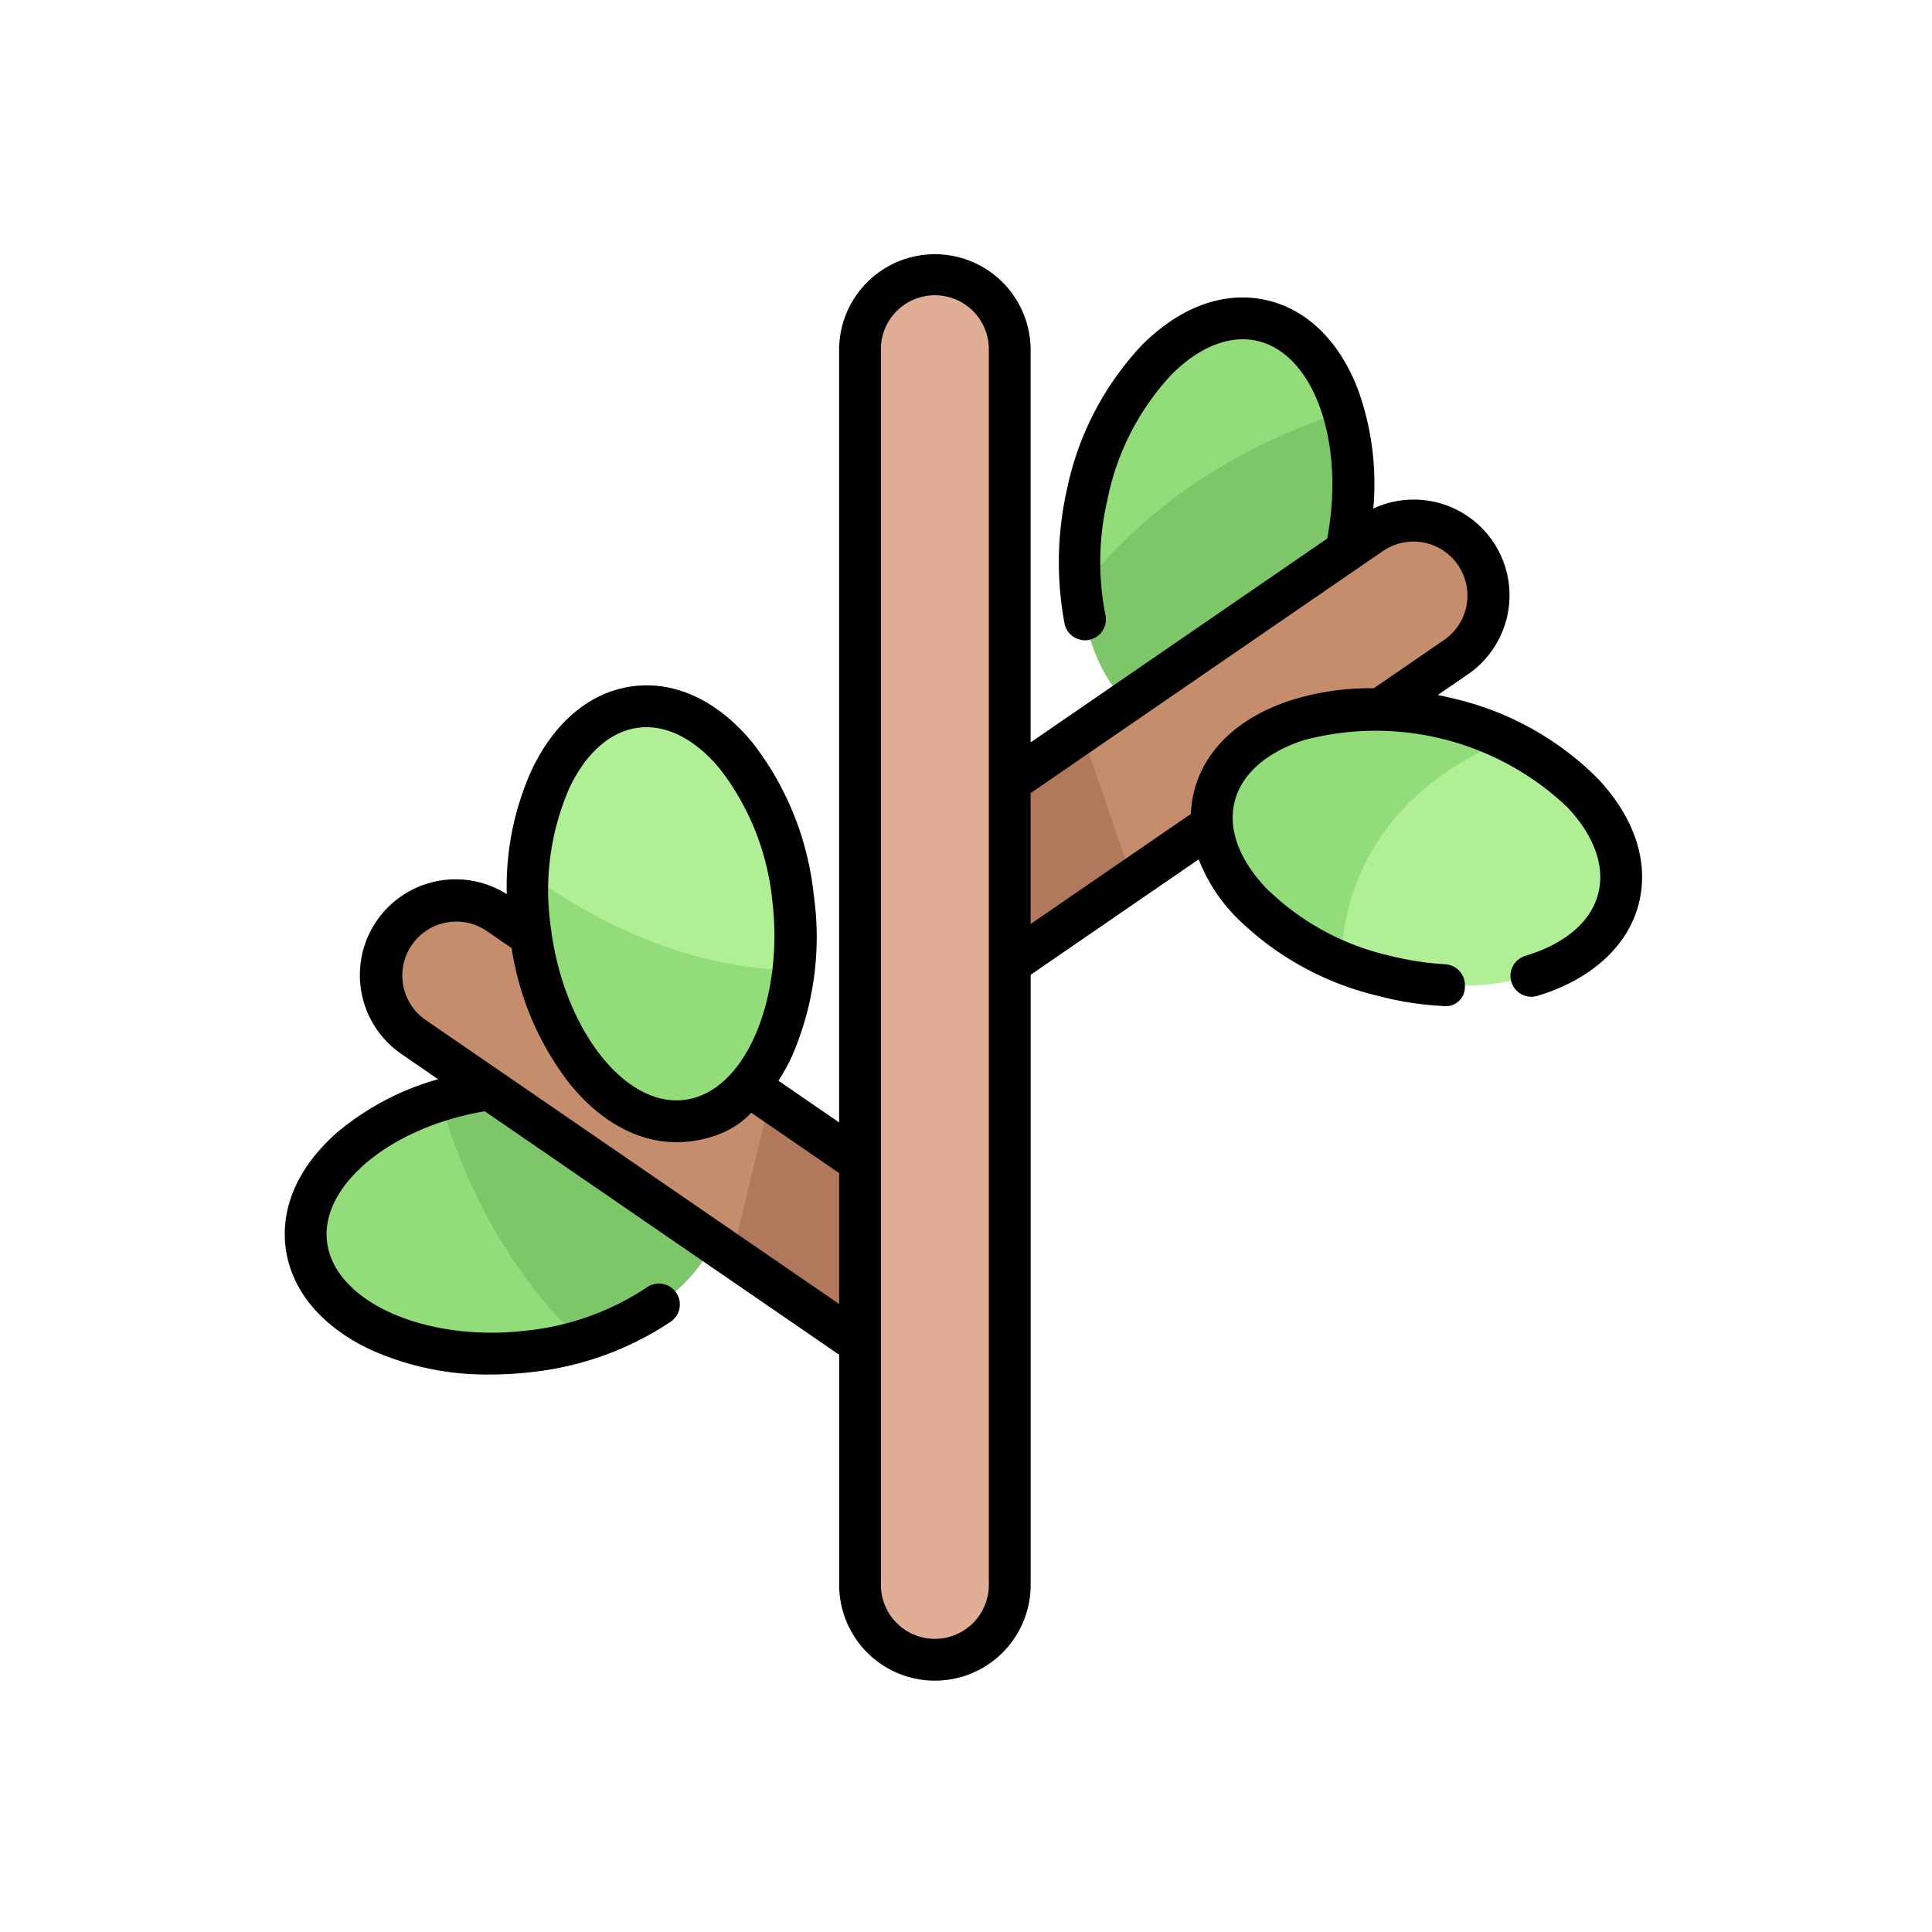 <svg height="190" viewBox="0 0 190 190" width="190" xmlns="http://www.w3.org/2000/svg"><g transform="translate(15.604 25)"><ellipse cx="20.494" cy="13.026" fill="#92dd7a" rx="20.494" ry="13.026" transform="matrix(-.993 .116 -.116 -.993 56.731 105.521)"/><path d="m73.889 298.79a31.556 31.556 0 0 0 -5.657 1.186c1.421 5.093 5.215 15.577 13.869 23.644 8.533-2.487 14.359-8.278 13.658-14.273-.836-7.147-10.627-11.872-21.87-10.557z" fill="#7ec66a" transform="translate(-40.537 -216.767)"/><path d="m48.271 235.159a7.383 7.383 0 0 1 10.236-1.9l42.939 29.5v17.863l-51.276-35.222a7.383 7.383 0 0 1 -1.899-10.241z" fill="#c68d6d" transform="translate(-25.111 -168.416)"/><ellipse cx="20.494" cy="13.027" fill="#b1ef97" rx="20.494" ry="13.027" transform="matrix(.122 .992 -.992 .122 59.877 42.931)"/><path d="m115.245 246.467c5.566-.686 9.632-6.8 10.5-14.791-11.734-.165-21.411-6.065-26.126-9.559a31.6 31.6 0 0 0 .193 5.6c1.381 11.236 8.288 19.63 15.433 18.75z" fill="#92dd7a" transform="translate(-63.288 -161.26)"/><path d="m172.924 318.949 19.956 13.711v-17.86l-16.229-11.15z" fill="#b2785b" transform="translate(-116.545 -220.451)"/><ellipse cx="20.495" cy="13.027" fill="#92dd7a" rx="20.495" ry="13.027" transform="matrix(-.216 .976 -.976 -.216 121.16 9.329)"/><path d="m298.052 74.107c.645 7 3.958 12.439 8.928 13.539 7.024 1.555 14.7-6.144 17.148-17.2a28.088 28.088 0 0 0 -.215-13.82c-5.59 1.738-17.379 6.491-25.861 17.481z" fill="#7ec66a" transform="translate(-207.39 -41.115)"/><path d="m298.935 98.755a7.383 7.383 0 0 0 -10.236-1.9l-42.939 29.5v17.865l51.276-35.229a7.383 7.383 0 0 0 1.899-10.236z" fill="#c68d6d" transform="translate(-169.425 -69.385)"/><ellipse cx="20.494" cy="13.026" fill="#b1ef97" rx="20.494" ry="13.026" transform="matrix(.97 .245 -.245 .97 107.008 40.681)"/><path d="m374.259 166.316a31.471 31.471 0 0 0 -5.8-2.073c-10.975-2.768-21.3.643-23.059 7.618-1.52 6.027 3.853 12.745 12.421 16.246.685-13.894 10.989-19.691 16.438-21.791z" fill="#92dd7a" transform="translate(-241.582 -118.545)"/><path d="m260.224 171.67-14.464 9.937v17.863l19.419-13.341z" fill="#b2785b" transform="translate(-169.425 -124.635)"/><path d="m226.253 143.672a7.383 7.383 0 0 1 -7.361-7.361v-121.449a7.383 7.383 0 0 1 7.361-7.362 7.383 7.383 0 0 1 7.361 7.361v121.449a7.383 7.383 0 0 1 -7.361 7.362z" fill="#e0ae94" transform="translate(-149.919 -5.446)"/><path d="m141.493 51.531a29.391 29.391 0 0 0 -14.109-7.824c-.53-.134-1.06-.25-1.59-.358l2.982-2.048a9.417 9.417 0 0 0 -9.326-16.287 27.186 27.186 0 0 0 -1.525-11.758c-1.842-4.762-5.049-7.869-9.031-8.751-4.108-.91-8.437.662-12.19 4.425a29.389 29.389 0 0 0 -7.409 14.332 32.637 32.637 0 0 0 -.2 13.1 2.055 2.055 0 0 0 4.018-.864 26.885 26.885 0 0 1 .19-11.343 25.258 25.258 0 0 1 6.307-12.318c2.727-2.737 5.709-3.913 8.39-3.32 5.61 1.242 8.712 9.968 6.916 19.452l-29.165 20.041v-38.593a9.416 9.416 0 1 0 -18.833 0v75.965l-5.968-4.1a19.654 19.654 0 0 0 1.273-2.282 29.392 29.392 0 0 0 2.2-15.984 29.393 29.393 0 0 0 -6.013-14.971c-3.378-4.1-7.539-6.081-11.714-5.564s-7.732 3.442-10.012 8.242a27.863 27.863 0 0 0 -2.45 12.21 9.416 9.416 0 0 0 -10.334 15.74l3.58 2.46a26.674 26.674 0 0 0 -9.813 5.14c-3.819 3.285-5.663 7.3-5.194 11.309.489 4.179 3.394 7.753 8.18 10.063a27.768 27.768 0 0 0 11.987 2.53 34.3 34.3 0 0 0 3.982-.234 30.467 30.467 0 0 0 13.756-4.974 2.055 2.055 0 0 0 -2.36-3.365 26.3 26.3 0 0 1 -11.873 4.257c-9.927 1.162-18.9-2.848-19.59-8.755-.649-5.552 6.289-11.262 15.514-12.819l34.854 23.946v22.633a9.416 9.416 0 0 0 18.833 0v-60l16.523-11.352a16.777 16.777 0 0 0 3.623 5.622 29.391 29.391 0 0 0 14.109 7.825 30.482 30.482 0 0 0 6.278.973 1.879 1.879 0 0 0 2.169-1.934 2.055 2.055 0 0 0 -1.934-2.169 29.534 29.534 0 0 1 -5.509-.855 25.262 25.262 0 0 1 -12.129-6.663c-2.651-2.8-3.741-5.817-3.068-8.485s3.062-4.8 6.726-6.015a27.4 27.4 0 0 1 25.967 6.549c2.652 2.8 3.741 5.817 3.068 8.485-.7 2.79-3.251 4.976-7.173 6.156a2.055 2.055 0 0 0 1.184 3.936c5.283-1.589 8.919-4.9 9.974-9.086 1.025-4.086-.419-8.459-4.071-12.32zm-101.1.96c1.656-3.486 4.072-5.59 6.8-5.927a6.371 6.371 0 0 1 .778-.048c2.489 0 5.04 1.448 7.261 4.145a25.255 25.255 0 0 1 5.107 12.862c1.223 9.92-2.884 19.671-9.4 19.691-5.646.017-11.2-7.518-12.374-17.007a25.256 25.256 0 0 1 1.828-13.716zm-14.17 22.795a5.307 5.307 0 0 1 6.01-8.748l2.479 1.7a28.8 28.8 0 0 0 5.788 13.444c3.026 3.676 6.68 5.645 10.411 5.645.433 0 4.667.033 7.365-2.9l8.645 5.939v12.877zm55.419 55.579a5.312 5.312 0 0 1 -5.307 5.307 5.312 5.312 0 0 1 -5.307-5.307v-121.448a5.307 5.307 0 1 1 10.613 0v121.447zm29.609-86.965c-5.046 1.667-8.392 4.832-9.421 8.912a10.611 10.611 0 0 0 -.314 2.227l-15.765 10.834v-12.889c.037-.022.076-.04.113-.065l34.573-23.753a5.307 5.307 0 0 1 6.01 8.748l-6.947 4.771a25.915 25.915 0 0 0 -8.249 1.215z"/></g><path d="m0 0h190v190h-190z" fill="none"/></svg>